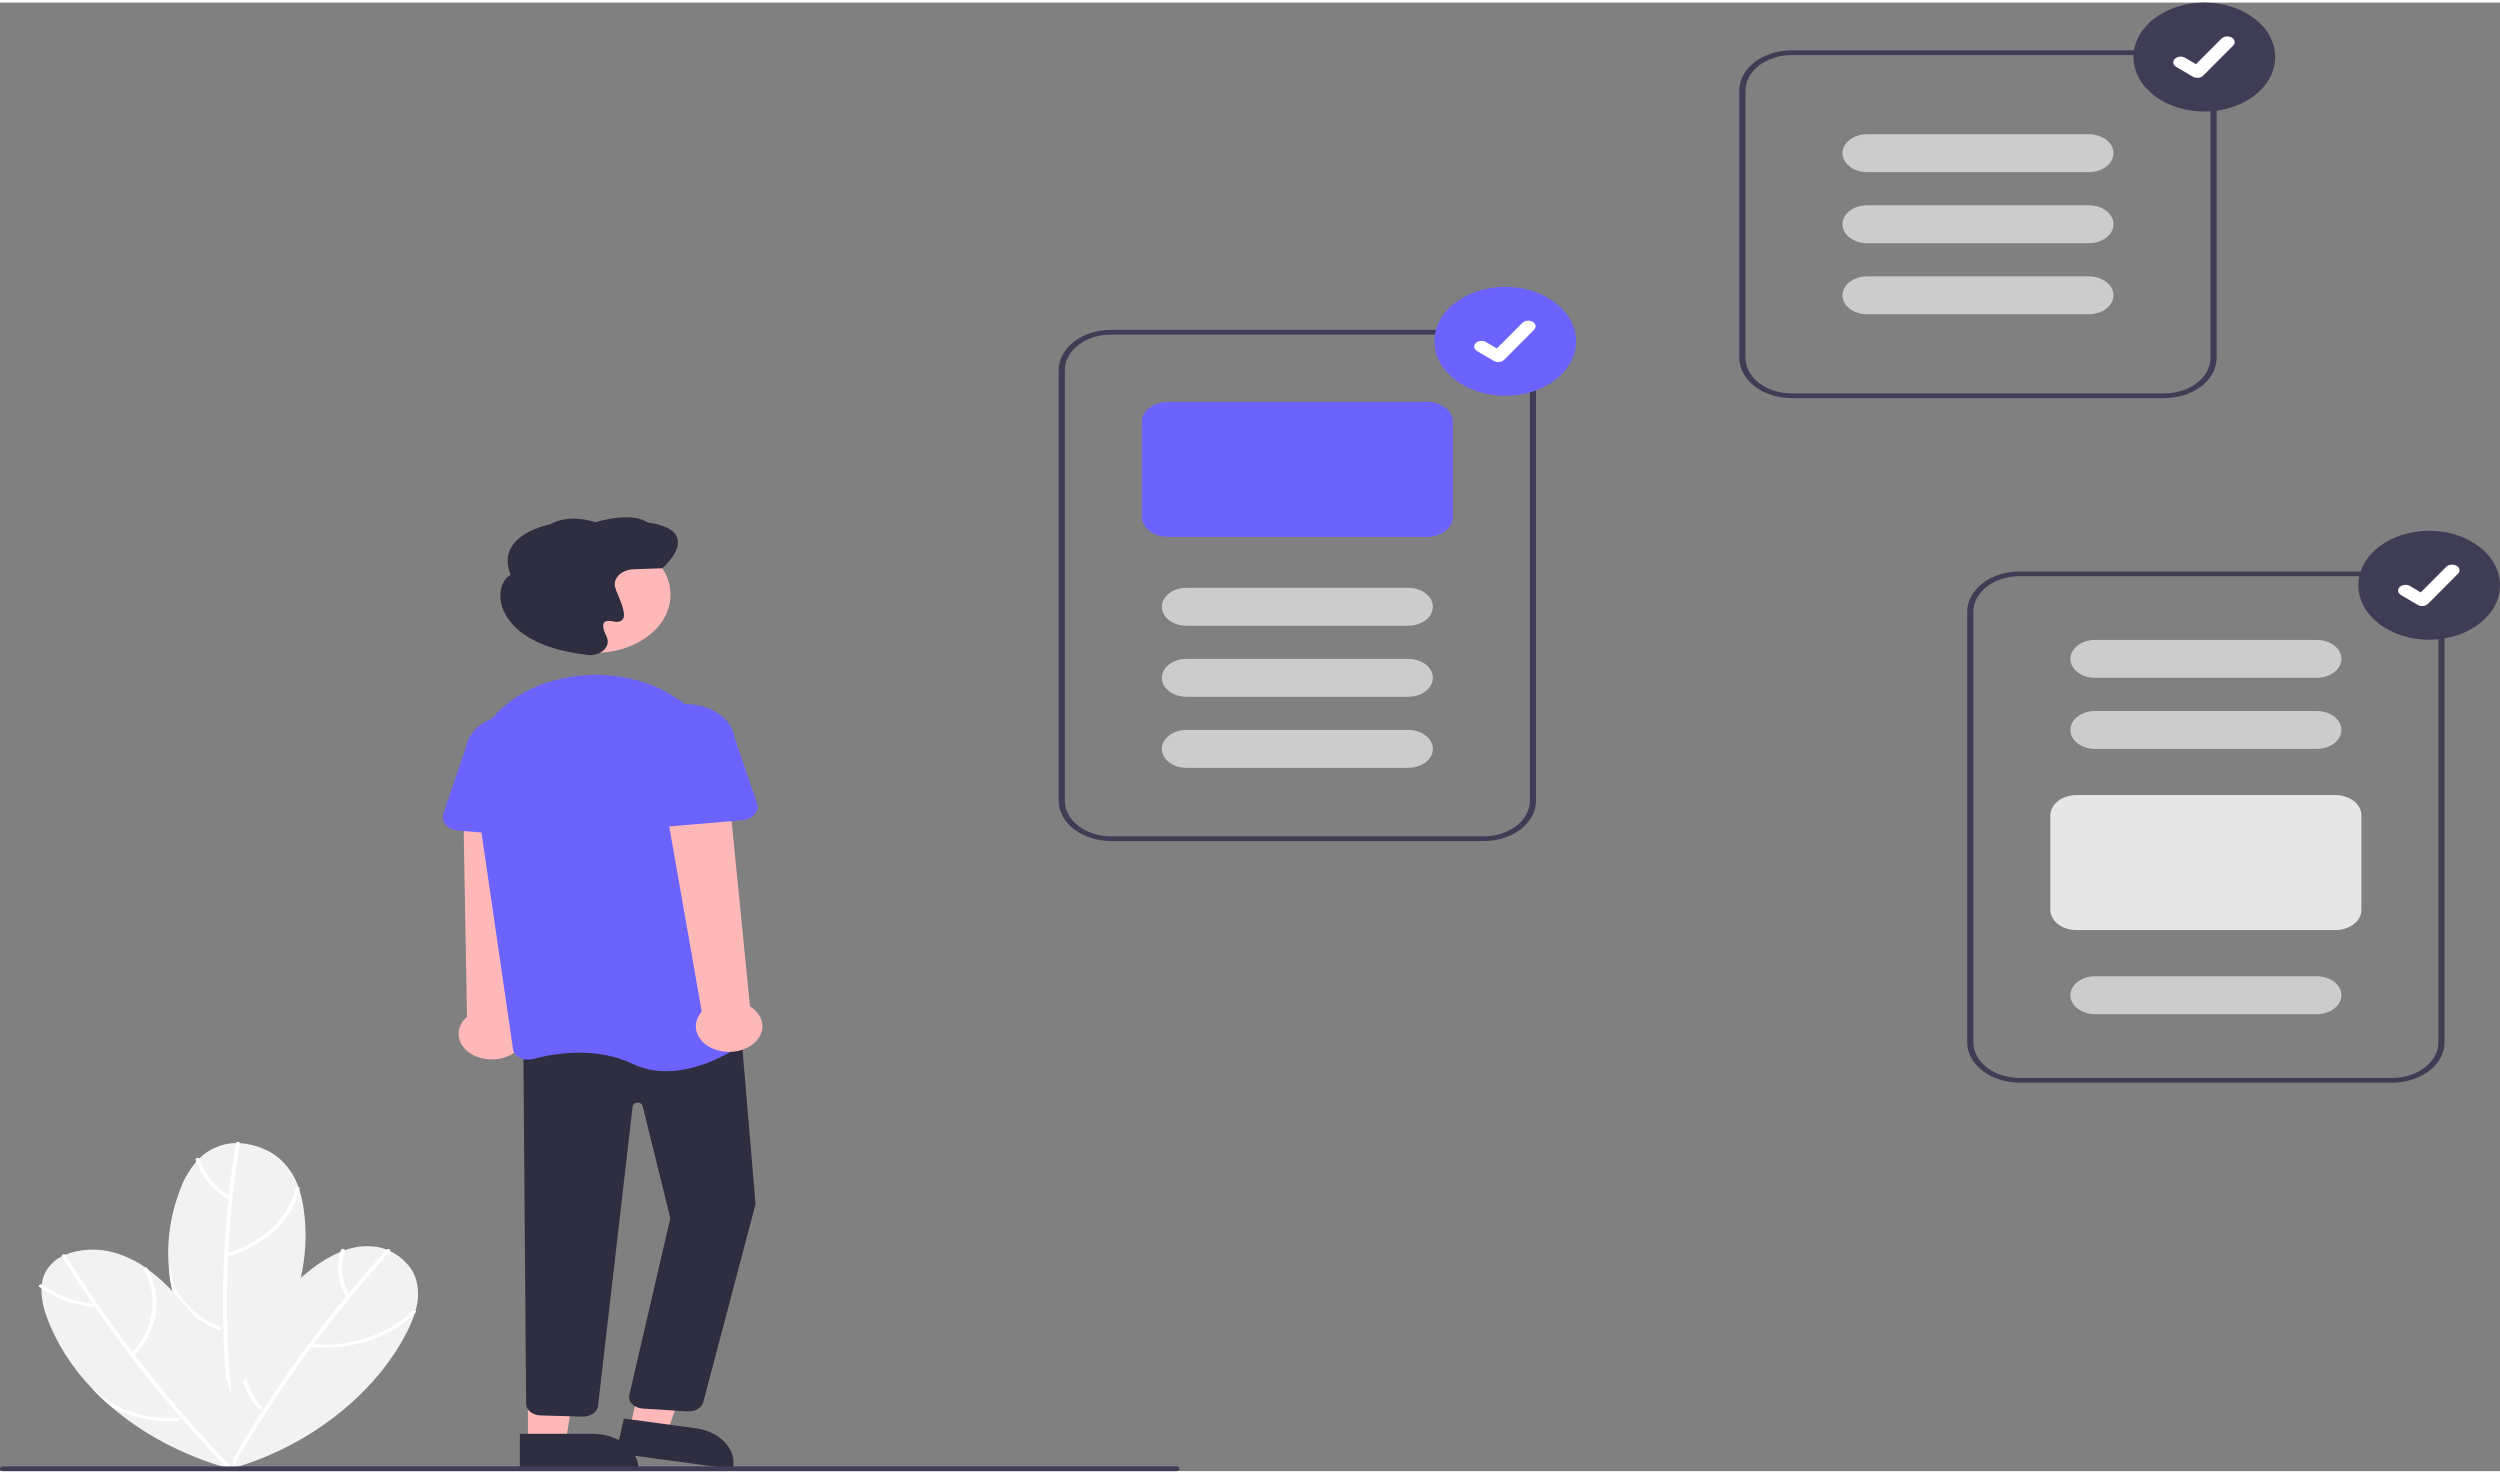<svg width="570" height="336" viewBox="0 0 572 336" fill="none" xmlns="http://www.w3.org/2000/svg">
<rect x="0" y="0" width="572" height="336" fill="#808080" stroke="none"/>
<g clip-path="url(#clip0_34_12)">
<path d="M52.787 335.475L52.76 335.609C52.728 335.479 52.698 335.346 52.669 335.215C52.616 335.004 52.57 334.792 52.527 334.58C50.809 326.263 51.754 317.751 55.28 309.779C55.958 308.223 56.73 306.695 57.596 305.196C60.909 299.391 65.604 294.114 71.441 289.638C73.336 288.146 75.498 286.87 77.862 285.848C78.209 285.707 78.558 285.573 78.915 285.449C81.101 284.634 83.562 284.359 85.96 284.664C86.831 284.79 87.675 285.008 88.468 285.312C88.746 285.416 89.014 285.53 89.277 285.652C90.879 286.46 92.248 287.514 93.296 288.748C94.344 289.982 95.05 291.368 95.369 292.822C95.825 294.989 95.721 297.205 95.063 299.342C95.007 299.546 94.946 299.749 94.881 299.952C94.415 301.376 93.829 302.775 93.127 304.141C86.103 318.041 71.007 330.374 52.787 335.475Z" fill="#F2F2F2"/>
<path d="M88.421 285.356C82.94 291.414 77.763 297.625 72.888 303.99C68.02 310.35 63.47 316.845 59.238 323.477C56.871 327.187 54.608 330.935 52.447 334.72C52.208 335.139 53.015 335.503 53.257 335.079C57.115 328.322 61.302 321.683 65.817 315.164C70.33 308.651 75.159 302.276 80.306 296.039C83.185 292.549 86.16 289.108 89.231 285.715C89.575 285.336 88.763 284.978 88.421 285.356Z" fill="white"/>
<path d="M94.286 299.378C90.167 303.495 84.105 306.197 77.413 306.899C75.546 307.095 73.655 307.124 71.78 306.985C71.18 306.941 71.175 307.661 71.77 307.704C78.75 308.156 85.68 306.471 91.055 303.017C92.563 302.048 93.919 300.947 95.096 299.737C95.457 299.368 94.644 299.012 94.286 299.378Z" fill="white"/>
<path d="M59.108 321.71C58.15 320.661 57.355 319.53 56.737 318.339C55.326 315.625 54.825 312.681 55.28 309.779C55.958 308.223 56.73 306.695 57.596 305.196C57.649 305.255 57.68 305.324 57.688 305.395C57.696 305.466 57.679 305.537 57.639 305.602C57.03 306.727 56.591 307.902 56.333 309.104C55.406 313.391 56.693 317.786 59.919 321.354C59.96 321.393 59.987 321.439 59.998 321.488C60.009 321.538 60.003 321.588 59.981 321.635C59.945 321.698 59.889 321.752 59.817 321.792C59.745 321.833 59.661 321.858 59.572 321.865C59.484 321.873 59.395 321.863 59.313 321.835C59.232 321.808 59.161 321.765 59.108 321.71Z" fill="white"/>
<path d="M78.002 285.393C76.874 288.848 77.21 292.489 78.96 295.787C79.022 295.87 79.124 295.93 79.243 295.955C79.362 295.98 79.49 295.968 79.598 295.921C79.703 295.872 79.78 295.794 79.812 295.703C79.845 295.611 79.83 295.514 79.772 295.431C78.133 292.302 77.829 288.853 78.903 285.582C78.931 285.492 78.912 285.396 78.85 285.316C78.789 285.236 78.689 285.177 78.572 285.153C78.455 285.128 78.33 285.139 78.224 285.184C78.117 285.229 78.038 285.304 78.002 285.393Z" fill="white"/>
<path d="M52.672 318.115L52.728 318.242C52.622 318.139 52.515 318.032 52.41 317.926C52.236 317.758 52.067 317.587 51.901 317.414C45.357 310.663 41.052 302.787 39.36 294.468C39.02 292.848 38.781 291.219 38.643 289.582C38.07 283.258 39.041 276.908 41.506 270.858C42.283 268.86 43.427 266.958 44.904 265.208C45.126 264.959 45.354 264.716 45.595 264.479C47.038 262.976 49.052 261.853 51.359 261.267C52.207 261.067 53.086 260.959 53.972 260.944C54.281 260.937 54.587 260.943 54.893 260.957C56.801 261.1 58.649 261.544 60.322 262.262C61.996 262.98 63.459 263.956 64.619 265.129C66.332 266.886 67.578 268.885 68.286 271.012C68.359 271.213 68.428 271.415 68.493 271.618C68.94 273.045 69.266 274.494 69.47 275.954C71.645 290.773 65.726 307.088 52.672 318.115Z" fill="#F2F2F2"/>
<path d="M53.957 261C52.762 268.323 51.929 275.673 51.456 283.051C50.986 290.422 50.88 297.8 51.138 305.184C51.283 309.316 51.542 313.443 51.915 317.567C51.956 318.024 52.891 318.058 52.849 317.596C52.184 310.233 51.882 302.859 51.943 295.472C52.006 288.093 52.432 280.722 53.222 273.36C53.665 269.241 54.221 265.131 54.891 261.029C54.966 260.57 54.032 260.543 53.957 261Z" fill="white"/>
<path d="M67.62 271.322C66.459 276.439 62.722 280.998 57.22 284.011C55.685 284.851 54.028 285.552 52.284 286.099C51.726 286.275 52.157 286.913 52.709 286.739C59.163 284.645 64.283 280.678 66.957 275.699C67.707 274.302 68.243 272.843 68.554 271.351C68.65 270.895 67.716 270.87 67.62 271.322Z" fill="white"/>
<path d="M49.956 303.666C48.474 303.079 47.086 302.362 45.82 301.528C42.931 299.629 40.709 297.201 39.36 294.468C39.02 292.848 38.781 291.219 38.643 289.582C38.725 289.616 38.794 289.665 38.844 289.725C38.894 289.786 38.922 289.855 38.926 289.926C39.065 291.14 39.387 292.337 39.884 293.494C41.652 297.622 45.447 301.054 50.459 303.061C50.519 303.081 50.571 303.112 50.61 303.152C50.649 303.192 50.675 303.239 50.684 303.288C50.69 303.356 50.672 303.424 50.633 303.486C50.594 303.547 50.535 303.6 50.461 303.638C50.387 303.676 50.302 303.699 50.213 303.704C50.124 303.709 50.036 303.696 49.956 303.666Z" fill="white"/>
<path d="M44.752 264.755C45.841 268.218 48.337 271.322 51.879 273.618C51.983 273.668 52.11 273.685 52.231 273.665C52.352 273.645 52.457 273.588 52.524 273.508C52.588 273.427 52.609 273.331 52.583 273.238C52.556 273.146 52.484 273.065 52.382 273.012C49.041 270.826 46.689 267.881 45.665 264.601C45.635 264.511 45.561 264.433 45.457 264.384C45.354 264.335 45.23 264.319 45.112 264.339C44.993 264.359 44.89 264.414 44.822 264.491C44.755 264.569 44.73 264.664 44.752 264.755Z" fill="white"/>
<path d="M53.076 335.564L53.213 335.648C53.051 335.605 52.886 335.559 52.724 335.514C52.459 335.444 52.198 335.37 51.936 335.293C41.695 332.315 32.552 327.462 25.301 321.153C23.88 319.929 22.538 318.656 21.276 317.334C16.364 312.242 12.736 306.489 10.577 300.371C9.832 298.366 9.464 296.289 9.483 294.203C9.496 293.902 9.517 293.602 9.555 293.302C9.718 291.438 10.629 289.658 12.162 288.208C12.737 287.689 13.401 287.233 14.138 286.854C14.393 286.72 14.655 286.598 14.923 286.483C16.63 285.814 18.499 285.423 20.412 285.334C22.324 285.246 24.24 285.463 26.039 285.97C28.713 286.741 31.162 287.91 33.249 289.409C33.451 289.548 33.651 289.689 33.847 289.833C35.224 290.851 36.513 291.936 37.707 293.082C49.917 304.668 56.354 320.866 53.076 335.564Z" fill="#F2F2F2"/>
<path d="M14.165 286.908C18.286 293.573 22.73 300.111 27.499 306.523C32.264 312.929 37.341 319.189 42.73 325.304C45.744 328.725 48.853 332.096 52.055 335.416C52.41 335.783 53.221 335.425 52.862 335.053C47.147 329.125 41.728 323.037 36.607 316.788C31.492 310.544 26.689 304.156 22.2 297.626C19.689 293.972 17.279 290.279 14.972 286.545C14.714 286.127 13.908 286.492 14.165 286.908Z" fill="white"/>
<path d="M32.904 289.946C35.51 294.738 35.554 300.127 33.027 304.945C32.322 306.289 31.417 307.565 30.33 308.749C29.983 309.128 30.793 309.488 31.137 309.112C35.109 304.674 36.645 299.211 35.411 293.908C35.064 292.42 34.494 290.969 33.712 289.583C33.474 289.159 32.668 289.525 32.904 289.946Z" fill="white"/>
<path d="M40.67 324.515C39.011 324.634 37.339 324.604 35.688 324.426C31.924 324.022 28.352 322.897 25.301 321.153C23.88 319.929 22.538 318.656 21.276 317.334C21.368 317.328 21.461 317.341 21.545 317.371C21.629 317.401 21.702 317.448 21.755 317.506C22.723 318.471 23.832 319.347 25.061 320.116C29.441 322.861 35.042 324.182 40.67 323.796C40.734 323.788 40.8 323.793 40.861 323.81C40.922 323.828 40.977 323.857 41.019 323.894C41.072 323.95 41.105 324.014 41.114 324.082C41.124 324.15 41.111 324.219 41.076 324.282C41.041 324.344 40.985 324.399 40.913 324.44C40.842 324.481 40.758 324.507 40.67 324.515Z" fill="white"/>
<path d="M9.038 293.884C12.38 296.351 16.657 297.933 21.249 298.4C21.501 298.425 21.714 298.216 21.716 298.04C21.713 297.946 21.663 297.855 21.576 297.789C21.489 297.722 21.372 297.683 21.249 297.681C16.903 297.223 12.859 295.716 9.699 293.376C9.266 293.055 8.604 293.562 9.038 293.884Z" fill="white"/>
<path d="M116.873 240.754C117.786 240.273 118.55 239.644 119.112 238.911C119.675 238.178 120.021 237.359 120.127 236.511C120.234 235.664 120.097 234.809 119.727 234.007C119.358 233.205 118.764 232.475 117.988 231.868L120.924 181.459L105.975 182.749L106.843 232.057C105.605 233.128 104.92 234.51 104.918 235.943C104.917 237.376 105.599 238.76 106.835 239.832C108.071 240.904 109.776 241.59 111.626 241.76C113.476 241.93 115.343 241.572 116.873 240.754Z" fill="#FFB8B8"/>
<path d="M144.144 326.087L152.653 327.237L161.062 302.545L149.914 300.847L144.144 326.087Z" fill="#FFB8B8"/>
<path d="M167.672 335.532L140.932 331.916L142.748 323.971L159.157 326.189C160.514 326.373 161.811 326.76 162.973 327.329C164.135 327.897 165.14 328.637 165.931 329.504C166.721 330.372 167.282 331.351 167.581 332.385C167.88 333.419 167.911 334.488 167.672 335.532Z" fill="#2F2E41"/>
<path d="M120.791 329.362L129.43 329.362L133.54 303.735L120.79 303.735L120.791 329.362Z" fill="#FFB8B8"/>
<path d="M146.09 335.531L118.94 335.532L118.94 327.464L135.6 327.464C138.382 327.463 141.05 328.313 143.018 329.826C144.985 331.339 146.09 333.391 146.09 335.531Z" fill="#2F2E41"/>
<path d="M157.54 322.345C157.405 322.345 157.27 322.339 157.136 322.326L146.968 321.683C146.506 321.641 146.058 321.527 145.655 321.348C145.251 321.169 144.898 320.929 144.618 320.642C144.339 320.355 144.138 320.028 144.028 319.679C143.918 319.331 143.901 318.969 143.979 318.616L153.368 278.143L147.024 252.415C146.972 252.206 146.824 252.019 146.606 251.887C146.389 251.756 146.117 251.689 145.841 251.7C145.564 251.71 145.302 251.797 145.103 251.945C144.904 252.092 144.78 252.29 144.756 252.502L136.824 321.126C136.737 321.815 136.306 322.451 135.621 322.899C134.936 323.348 134.051 323.574 133.154 323.531L123.574 323.256C122.735 323.211 121.946 322.93 121.357 322.468C120.768 322.005 120.42 321.393 120.377 320.747L119.734 238.499L169.398 233.724L172.867 274.933L172.853 274.977L160.881 320.323C160.698 320.899 160.27 321.411 159.664 321.778C159.059 322.144 158.311 322.344 157.54 322.345Z" fill="#2F2E41"/>
<path d="M136.108 148.793C145.666 148.793 153.414 142.833 153.414 135.482C153.414 128.131 145.666 122.172 136.108 122.172C126.549 122.172 118.801 128.131 118.801 135.482C118.801 142.833 126.549 148.793 136.108 148.793Z" fill="#FFB8B8"/>
<path d="M152.415 244.51C149.708 244.522 147.053 243.938 144.765 242.827C136.381 238.797 126.859 240.399 121.929 241.712C121.44 241.844 120.919 241.889 120.404 241.844C119.889 241.799 119.394 241.664 118.955 241.451C118.522 241.242 118.156 240.961 117.885 240.627C117.613 240.294 117.444 239.918 117.388 239.527L108.423 177.949C106.921 167.632 115.002 157.932 127.637 154.884C128.112 154.77 128.595 154.661 129.085 154.559C133.017 153.739 137.135 153.591 141.149 154.127C145.163 154.663 148.976 155.869 152.319 157.66C155.724 159.471 158.572 161.833 160.661 164.582C162.751 167.33 164.033 170.397 164.415 173.567L171.962 235.558C172.014 235.959 171.943 236.364 171.757 236.741C171.57 237.118 171.272 237.456 170.886 237.729C168.241 239.612 160.562 244.509 152.415 244.51Z" fill="#6C63FF"/>
<path d="M125.116 191.154L104.891 189.444C104.315 189.395 103.76 189.251 103.263 189.023C102.766 188.794 102.339 188.486 102.011 188.119C101.683 187.752 101.462 187.335 101.362 186.897C101.263 186.458 101.287 186.008 101.434 185.577L106.582 170.487C106.923 168.223 108.416 166.157 110.735 164.739C113.054 163.322 116.009 162.669 118.952 162.925C121.896 163.18 124.587 164.323 126.436 166.103C128.286 167.882 129.142 170.153 128.818 172.418L129.582 187.958C129.604 188.403 129.501 188.846 129.28 189.258C129.059 189.669 128.725 190.039 128.301 190.342C127.877 190.646 127.373 190.875 126.824 191.015C126.274 191.155 125.692 191.203 125.116 191.154Z" fill="#6C63FF"/>
<path d="M171.881 238.596C172.712 238.033 173.372 237.338 173.816 236.558C174.259 235.778 174.475 234.933 174.447 234.082C174.42 233.231 174.151 232.395 173.658 231.633C173.165 230.871 172.461 230.201 171.596 229.671L166.612 179.357L151.963 181.893L160.562 230.891C159.5 232.069 159.037 233.505 159.26 234.928C159.483 236.35 160.377 237.661 161.772 238.61C163.168 239.56 164.967 240.083 166.83 240.08C168.694 240.078 170.491 239.549 171.881 238.596Z" fill="#FFB8B8"/>
<path d="M146.347 187.991C145.923 187.688 145.589 187.318 145.368 186.906C145.147 186.495 145.044 186.051 145.066 185.606L145.83 170.066C145.506 167.802 146.362 165.531 148.212 163.751C150.061 161.972 152.753 160.829 155.696 160.574C158.639 160.318 161.594 160.97 163.913 162.388C166.232 163.805 167.726 165.872 168.066 168.135L173.214 183.226C173.361 183.657 173.385 184.107 173.286 184.545C173.186 184.984 172.965 185.401 172.637 185.768C172.309 186.135 171.882 186.443 171.385 186.672C170.888 186.9 170.333 187.044 169.758 187.092L149.532 188.803C148.956 188.852 148.374 188.804 147.824 188.664C147.275 188.524 146.771 188.294 146.347 187.991Z" fill="#6C63FF"/>
<path d="M135.078 149.294C134.771 149.294 134.464 149.266 134.165 149.212L134.077 149.196C118.86 147.405 115.498 140.627 114.759 137.796C113.995 134.865 114.865 132.036 116.831 130.937C115.759 128.335 115.932 126.027 117.344 124.075C119.807 120.672 125.152 119.521 125.869 119.38C130.138 116.958 135.245 118.575 136.174 118.903C144.432 116.553 147.588 118.509 148.159 118.946C151.85 119.456 154.1 120.552 154.846 122.206C156.249 125.312 151.813 129.175 151.623 129.338L151.525 129.422L144.915 129.664C144.288 129.688 143.674 129.812 143.113 130.029C142.552 130.246 142.057 130.552 141.66 130.925C141.263 131.299 140.972 131.733 140.806 132.199C140.641 132.665 140.605 133.152 140.7 133.63C140.879 134.246 141.105 134.853 141.377 135.448C142.506 138.161 143.352 140.479 142.261 141.36C142.014 141.531 141.709 141.644 141.382 141.688C141.055 141.732 140.718 141.704 140.411 141.607C139.378 141.395 138.676 141.439 138.326 141.74C137.784 142.205 137.949 143.384 138.793 145.059C139.058 145.589 139.129 146.164 138.999 146.723C138.869 147.281 138.543 147.802 138.056 148.228C137.689 148.561 137.233 148.828 136.719 149.012C136.205 149.196 135.645 149.292 135.078 149.294Z" fill="#2F2E41"/>
<path d="M339.468 191.845H254.207C251.031 191.842 247.986 190.871 245.74 189.144C243.494 187.417 242.231 185.075 242.228 182.632V84.091C242.231 81.649 243.494 79.307 245.74 77.58C247.986 75.853 251.031 74.881 254.207 74.878H339.468C342.644 74.881 345.689 75.853 347.935 77.58C350.18 79.307 351.444 81.649 351.447 84.091V182.632C351.444 185.075 350.18 187.417 347.935 189.144C345.689 190.871 342.644 191.842 339.468 191.845ZM254.207 75.962C251.404 75.965 248.718 76.822 246.736 78.346C244.755 79.87 243.64 81.936 243.637 84.091V182.632C243.64 184.787 244.755 186.854 246.736 188.378C248.718 189.902 251.404 190.759 254.207 190.761H339.468C342.27 190.759 344.957 189.902 346.939 188.378C348.92 186.854 350.035 184.787 350.038 182.632V84.091C350.035 81.936 348.92 79.87 346.939 78.346C344.957 76.822 342.27 75.965 339.468 75.962H254.207Z" fill="#3F3D56"/>
<path d="M326.432 122.252H267.242C265.654 122.251 264.132 121.765 263.009 120.902C261.886 120.038 261.255 118.867 261.253 117.646V95.968C261.255 94.747 261.886 93.576 263.009 92.713C264.132 91.849 265.654 91.363 267.242 91.362H326.432C328.02 91.363 329.543 91.849 330.665 92.713C331.788 93.576 332.42 94.747 332.422 95.968V117.646C332.42 118.867 331.788 120.038 330.665 120.901C329.543 121.765 328.02 122.251 326.432 122.252Z" fill="#6C63FF"/>
<path d="M322.204 142.575H271.47C269.975 142.575 268.541 142.118 267.484 141.305C266.427 140.492 265.833 139.389 265.833 138.239C265.833 137.089 266.427 135.987 267.484 135.174C268.541 134.361 269.975 133.904 271.47 133.904H322.204C323.7 133.904 325.133 134.361 326.191 135.174C327.248 135.987 327.842 137.089 327.842 138.239C327.842 139.389 327.248 140.492 326.191 141.305C325.133 142.118 323.7 142.575 322.204 142.575Z" fill="#CCCCCC"/>
<path d="M322.204 158.833H271.47C269.975 158.833 268.541 158.376 267.484 157.563C266.427 156.75 265.833 155.647 265.833 154.497C265.833 153.347 266.427 152.245 267.484 151.432C268.541 150.619 269.975 150.162 271.47 150.162H322.204C323.7 150.162 325.133 150.619 326.191 151.432C327.248 152.245 327.842 153.347 327.842 154.497C327.842 155.647 327.248 156.75 326.191 157.563C325.133 158.376 323.7 158.833 322.204 158.833Z" fill="#CCCCCC"/>
<path d="M322.204 175.091H271.47C269.975 175.091 268.541 174.634 267.484 173.821C266.427 173.008 265.833 171.905 265.833 170.755C265.833 169.606 266.427 168.503 267.484 167.69C268.541 166.877 269.975 166.42 271.47 166.42H322.204C323.7 166.42 325.133 166.877 326.191 167.69C327.248 168.503 327.842 169.606 327.842 170.755C327.842 171.905 327.248 173.008 326.191 173.821C325.133 174.634 323.7 175.091 322.204 175.091Z" fill="#CCCCCC"/>
<path d="M547.338 247.123H462.076C458.9 247.12 455.855 246.148 453.609 244.421C451.364 242.694 450.1 240.352 450.097 237.91V139.369C450.1 136.926 451.364 134.584 453.609 132.857C455.855 131.13 458.9 130.159 462.076 130.156H547.338C550.513 130.159 553.558 131.13 555.804 132.857C558.05 134.584 559.313 136.926 559.316 139.369V237.91C559.313 240.352 558.05 242.694 555.804 244.421C553.558 246.148 550.513 247.12 547.338 247.123ZM462.076 131.24C459.274 131.242 456.587 132.099 454.605 133.623C452.624 135.147 451.509 137.214 451.506 139.369V237.91C451.509 240.065 452.624 242.131 454.605 243.655C456.587 245.179 459.274 246.036 462.076 246.039H547.338C550.14 246.036 552.826 245.179 554.808 243.655C556.789 242.131 557.904 240.065 557.907 237.91V139.369C557.904 137.214 556.789 135.147 554.808 133.623C552.826 132.099 550.14 131.242 547.338 131.24H462.076Z" fill="#3F3D56"/>
<path d="M530.074 154.497H479.34C477.845 154.497 476.411 154.041 475.354 153.227C474.296 152.414 473.703 151.312 473.703 150.162C473.703 149.012 474.296 147.909 475.354 147.096C476.411 146.283 477.845 145.826 479.34 145.826H530.074C531.569 145.826 533.003 146.283 534.06 147.096C535.117 147.909 535.711 149.012 535.711 150.162C535.711 151.312 535.117 152.414 534.06 153.227C533.003 154.041 531.569 154.497 530.074 154.497Z" fill="#CCCCCC"/>
<path d="M530.074 170.755H479.34C477.845 170.755 476.411 170.299 475.354 169.486C474.296 168.672 473.703 167.57 473.703 166.42C473.703 165.27 474.296 164.167 475.354 163.354C476.411 162.541 477.845 162.084 479.34 162.084H530.074C531.569 162.084 533.003 162.541 534.06 163.354C535.117 164.167 535.711 165.27 535.711 166.42C535.711 167.57 535.117 168.672 534.06 169.486C533.003 170.299 531.569 170.755 530.074 170.755Z" fill="#CCCCCC"/>
<path d="M534.302 212.213H475.112C473.524 212.212 472.002 211.726 470.879 210.862C469.756 209.999 469.124 208.828 469.122 207.607V185.929C469.124 184.708 469.756 183.537 470.879 182.674C472.002 181.81 473.524 181.324 475.112 181.323H534.302C535.89 181.324 537.412 181.81 538.535 182.674C539.658 183.537 540.289 184.708 540.291 185.929V207.607C540.289 208.828 539.658 209.999 538.535 210.862C537.412 211.726 535.89 212.212 534.302 212.213Z" fill="#E6E6E6"/>
<path d="M530.074 231.452H479.34C477.845 231.452 476.411 230.995 475.354 230.182C474.296 229.369 473.703 228.267 473.703 227.117C473.703 225.967 474.296 224.864 475.354 224.051C476.411 223.238 477.845 222.781 479.34 222.781H530.074C531.569 222.781 533.003 223.238 534.06 224.051C535.117 224.864 535.711 225.967 535.711 227.117C535.711 228.267 535.117 229.369 534.06 230.182C533.003 230.995 531.569 231.452 530.074 231.452Z" fill="#CCCCCC"/>
<path d="M495.194 90.503H409.932C406.756 90.501 403.712 89.529 401.466 87.802C399.22 86.075 397.957 83.733 397.953 81.29V20.143C397.957 17.7 399.22 15.359 401.466 13.631C403.712 11.904 406.756 10.933 409.932 10.93H495.194C498.37 10.933 501.415 11.904 503.66 13.631C505.906 15.359 507.169 17.7 507.173 20.143V81.29C507.169 83.733 505.906 86.075 503.66 87.802C501.415 89.529 498.37 90.501 495.194 90.503ZM409.932 12.014C407.13 12.016 404.444 12.873 402.462 14.398C400.481 15.921 399.366 17.988 399.363 20.143V81.29C399.366 83.445 400.481 85.512 402.462 87.036C404.444 88.56 407.13 89.417 409.932 89.419H495.194C497.996 89.417 500.683 88.56 502.664 87.036C504.646 85.512 505.761 83.445 505.764 81.29V20.143C505.761 17.988 504.646 15.921 502.664 14.398C500.683 12.873 497.996 12.016 495.194 12.014H409.932Z" fill="#3F3D56"/>
<path d="M477.93 71.31H427.196C425.701 71.31 424.267 70.853 423.21 70.04C422.153 69.227 421.559 68.125 421.559 66.975C421.559 65.825 422.153 64.722 423.21 63.909C424.267 63.096 425.701 62.639 427.196 62.639H477.93C479.425 62.639 480.859 63.096 481.916 63.909C482.974 64.722 483.568 65.825 483.568 66.975C483.568 68.125 482.974 69.227 481.916 70.04C480.859 70.853 479.425 71.31 477.93 71.31Z" fill="#CCCCCC"/>
<path d="M477.93 55.052H427.196C425.701 55.052 424.267 54.595 423.21 53.782C422.153 52.969 421.559 51.867 421.559 50.717C421.559 49.567 422.153 48.464 423.21 47.651C424.267 46.838 425.701 46.381 427.196 46.381H477.93C479.425 46.381 480.859 46.838 481.916 47.651C482.974 48.464 483.568 49.567 483.568 50.717C483.568 51.867 482.974 52.969 481.916 53.782C480.859 54.595 479.425 55.052 477.93 55.052Z" fill="#CCCCCC"/>
<path d="M477.93 38.794H427.196C425.701 38.794 424.267 38.337 423.21 37.524C422.153 36.711 421.559 35.608 421.559 34.459C421.559 33.309 422.153 32.206 423.21 31.393C424.267 30.58 425.701 30.123 427.196 30.123H477.93C479.425 30.123 480.859 30.58 481.916 31.393C482.974 32.206 483.568 33.309 483.568 34.459C483.568 35.608 482.974 36.711 481.916 37.524C480.859 38.337 479.425 38.794 477.93 38.794Z" fill="#CCCCCC"/>
<path d="M344.401 89.961C353.351 89.961 360.607 84.381 360.607 77.497C360.607 70.613 353.351 65.032 344.401 65.032C335.45 65.032 328.194 70.613 328.194 77.497C328.194 84.381 335.45 89.961 344.401 89.961Z" fill="#6C63FF"/>
<path d="M342.794 82.252C342.43 82.252 342.075 82.162 341.783 81.993L341.765 81.983L337.956 79.74C337.779 79.636 337.63 79.507 337.518 79.359C337.406 79.211 337.333 79.047 337.303 78.877C337.274 78.708 337.288 78.535 337.345 78.37C337.403 78.204 337.502 78.049 337.637 77.913C337.773 77.777 337.942 77.663 338.135 77.577C338.328 77.492 338.541 77.436 338.761 77.414C338.982 77.392 339.207 77.403 339.422 77.448C339.637 77.493 339.838 77.57 340.014 77.674L342.481 79.129L348.311 73.281C348.446 73.146 348.615 73.032 348.807 72.947C349 72.861 349.212 72.806 349.433 72.783C349.653 72.761 349.877 72.772 350.091 72.816C350.306 72.86 350.507 72.937 350.684 73.041L350.647 73.079L350.685 73.041C351.04 73.251 351.273 73.562 351.332 73.904C351.39 74.246 351.27 74.592 350.998 74.866L344.14 81.744C343.982 81.902 343.778 82.031 343.544 82.119C343.311 82.207 343.054 82.252 342.794 82.252Z" fill="white"/>
<path d="M555.793 145.781C564.744 145.781 572 140.2 572 133.316C572 126.432 564.744 120.852 555.793 120.852C546.842 120.852 539.586 126.432 539.586 133.316C539.586 140.2 546.842 145.781 555.793 145.781Z" fill="#3F3D56"/>
<path d="M554.187 138.071C553.822 138.072 553.467 137.981 553.175 137.813L553.157 137.802L549.349 135.56C549.171 135.456 549.022 135.326 548.91 135.178C548.798 135.03 548.726 134.867 548.696 134.697C548.666 134.527 548.681 134.354 548.738 134.189C548.795 134.023 548.894 133.868 549.03 133.732C549.165 133.596 549.334 133.482 549.527 133.397C549.72 133.311 549.933 133.255 550.154 133.233C550.375 133.211 550.599 133.223 550.814 133.267C551.029 133.312 551.231 133.389 551.407 133.493L553.874 134.948L559.704 129.101C559.839 128.965 560.008 128.851 560.2 128.766C560.392 128.68 560.605 128.625 560.825 128.603C561.045 128.58 561.269 128.591 561.484 128.636C561.699 128.68 561.9 128.756 562.076 128.86L562.04 128.898L562.077 128.861C562.433 129.071 562.666 129.381 562.724 129.723C562.783 130.065 562.663 130.411 562.39 130.685L555.533 137.563C555.374 137.722 555.17 137.85 554.937 137.938C554.704 138.026 554.447 138.072 554.187 138.071Z" fill="white"/>
<path d="M504.354 24.929C513.305 24.929 520.561 19.349 520.561 12.464C520.561 5.581 513.305 0 504.354 0C495.404 0 488.148 5.581 488.148 12.464C488.148 19.349 495.404 24.929 504.354 24.929Z" fill="#3F3D56"/>
<path d="M502.748 17.22C502.383 17.22 502.028 17.129 501.737 16.961L501.719 16.951L497.91 14.708C497.733 14.604 497.584 14.475 497.472 14.327C497.36 14.178 497.287 14.015 497.257 13.845C497.227 13.675 497.242 13.503 497.299 13.337C497.356 13.172 497.456 13.017 497.591 12.881C497.726 12.745 497.895 12.63 498.088 12.545C498.281 12.459 498.494 12.404 498.715 12.382C498.936 12.359 499.16 12.371 499.375 12.416C499.59 12.46 499.792 12.537 499.968 12.642L502.435 14.097L508.265 8.249C508.4 8.114 508.569 8 508.761 7.914C508.954 7.829 509.166 7.773 509.386 7.751C509.607 7.729 509.83 7.74 510.045 7.784C510.26 7.828 510.461 7.904 510.637 8.008L510.601 8.046L510.638 8.009C510.994 8.219 511.227 8.529 511.285 8.871C511.344 9.214 511.224 9.56 510.951 9.834L504.094 16.712C503.936 16.87 503.732 16.998 503.498 17.086C503.265 17.174 503.008 17.22 502.748 17.22Z" fill="white"/>
<path d="M269.173 336H0.705C0.518 336 0.339 335.943 0.206 335.841C0.074 335.74 0 335.602 0 335.458C0 335.314 0.074 335.176 0.206 335.075C0.339 334.973 0.518 334.916 0.705 334.916H269.173C269.36 334.916 269.539 334.973 269.671 335.075C269.804 335.176 269.878 335.314 269.878 335.458C269.878 335.602 269.804 335.74 269.671 335.841C269.539 335.943 269.36 336 269.173 336Z" fill="#3F3D56"/>
</g>
<defs>
<clipPath id="clip0_34_12">
<rect width="572" height="336" fill="white"/>
</clipPath>
</defs>
</svg>
